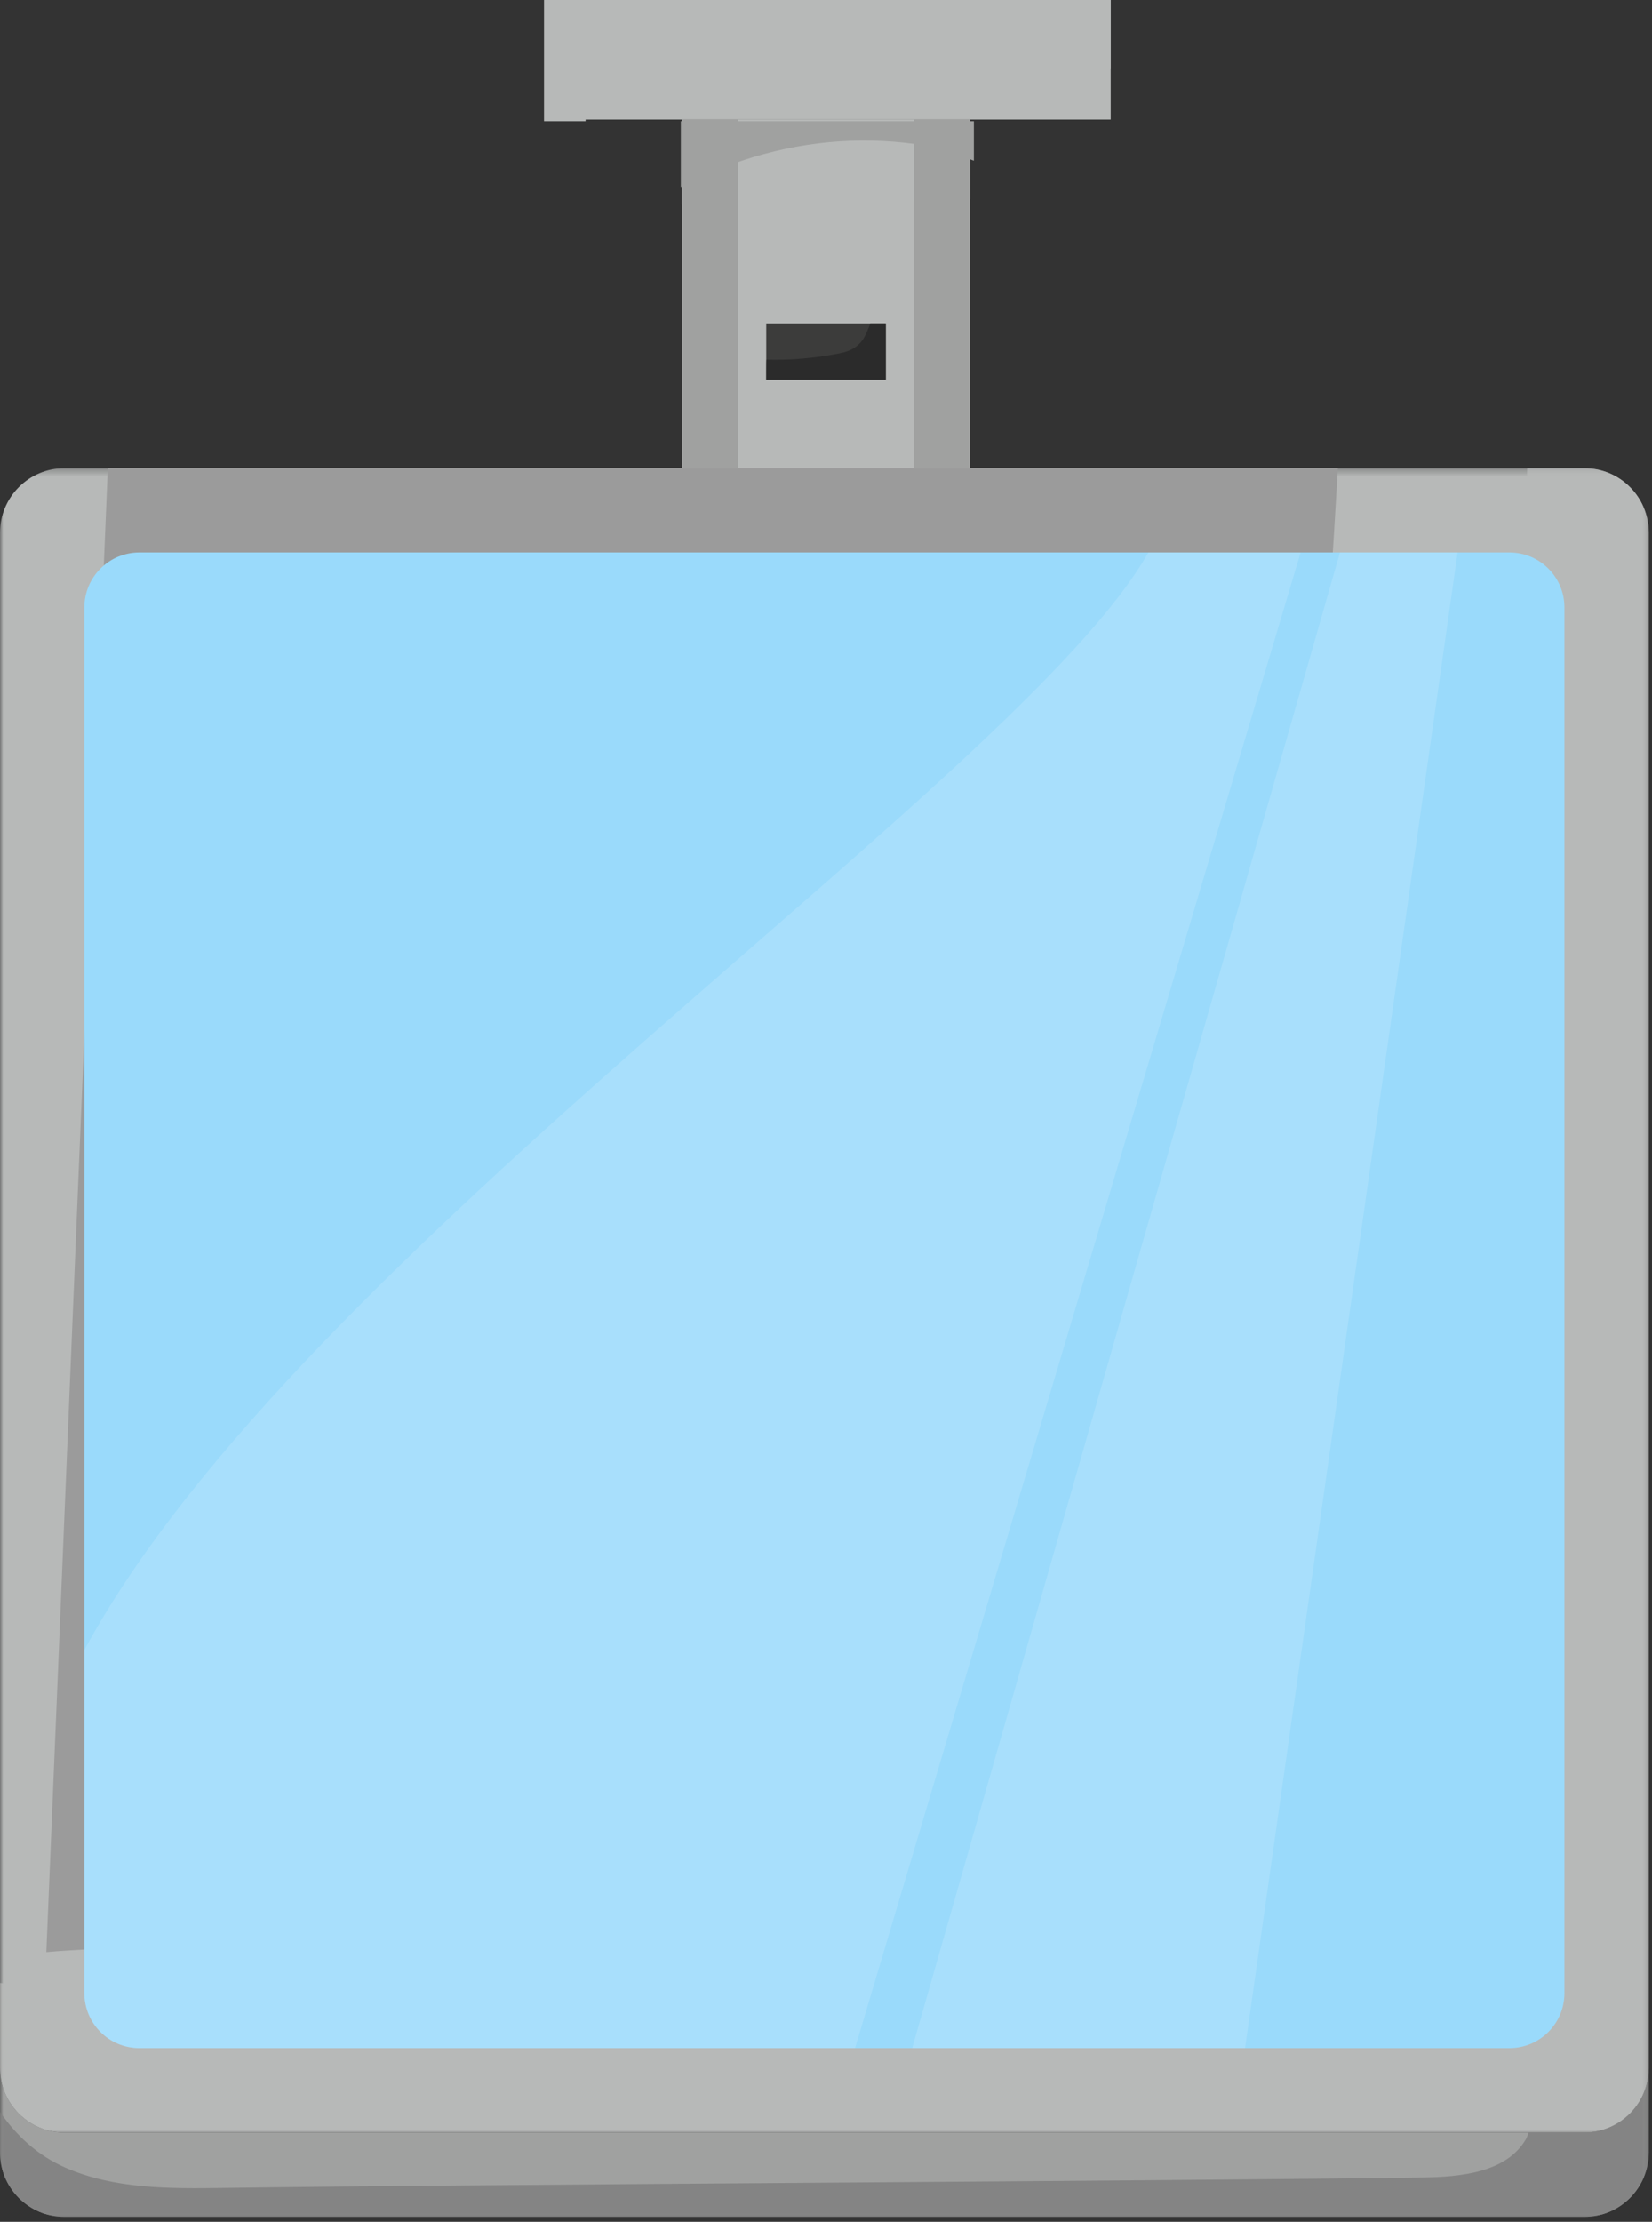 <?xml version="1.0" encoding="UTF-8"?>
<svg width="235px" height="316px" viewBox="0 0 235 316" version="1.1" xmlns="http://www.w3.org/2000/svg" xmlns:xlink="http://www.w3.org/1999/xlink">
    <rect x="0" y="0" width="235" height="316" fill="#333333" stroke="none"/>
    <!-- Generator: Sketch 61.1 (89650) - https://sketch.com -->
    <title>Group 4</title>
    <desc>Created with Sketch.</desc>
    <defs>
        <polygon id="path-1" points="0 0.27 234.544 0.27 234.544 236.998 0 236.998"></polygon>
        <polygon id="path-3" points="0 0.805 234.543 0.805 234.543 22 0 22"></polygon>
        <polygon id="path-5" points="0 0.271 234.544 0.271 234.544 236.998 0 236.998"></polygon>
        <polygon id="path-7" points="0 0.804 234.544 0.804 234.544 22 0 22"></polygon>
    </defs>
    <g id="Page-1" stroke="none" stroke-width="1" fill="none" fill-rule="evenodd">
        <g id="F_1-Copy" transform="translate(-70, -117)">
            <g id="Group-4" transform="translate(70, 117)">
                <g id="Group-23" transform="translate(117.5, 71.5) rotate(-180) translate(-117.5, -71.5) translate(77, 0)">
                    <polygon id="Fill-1" fill="#B7B9B8" points="28 126 53 126 53 46 28 46"></polygon>
                    <path d="M53,45.637 L45.909,45.637 C45.997,72.4 45.909,-21.922 45.553,4.83 C45.251,27.447 44.785,50.184 42.64,72.298 C41.652,82.477 40.258,92.729 37.45,101.038 C35.963,105.436 34.04,109.193 31.833,111.678 C30.63,113.034 29.284,113.572 28,114.397 L28,126 L53,126 L53,45.637 Z" id="Fill-2" fill="#B7B9B8"></path>
                    <polygon id="Fill-4" fill="#3C3C3B" points="32 97 49 97 49 89 32 89"></polygon>
                    <path d="M32,97 L34.188,97 C34.56,96.105 34.913,95.135 35.37,94.55 C36.431,93.189 37.724,92.909 38.933,92.679 C42.269,92.042 45.622,91.766 48.972,91.852 C49,91.852 49,89 49,89 L32,89 L32,97 Z" id="Fill-5" fill="#2B2B2B"></path>
                    <polygon id="Fill-7" fill="#A0A1A0" points="20 126 28 126 28 46 20 46"></polygon>
                    <path d="M23.918,84.334 C23.771,91.141 23.599,98.029 22.673,104.533 C22.059,108.846 21.135,111.898 20,114.704 L20,126 L28,126 L28,46 L24.077,46 C25.104,98.93 25.062,31.416 23.918,84.334" id="Fill-8" fill="#A0A1A0"></path>
                    <polygon id="Fill-10" fill="#A0A1A0" points="53 126 61 126 61 46 53 46"></polygon>
                    <path d="M61,113.905 C58.566,109.701 56.897,103.339 56.05,96.705 C54.978,88.311 55.026,79.452 55.082,70.735 C55.163,57.969 55.244,45.203 55.326,32.436 C55.471,9.741 55.615,107.752 55.76,85.057 C55.833,73.71 55.904,62.362 55.977,51.015 C55.988,49.359 56.084,47.589 56.081,45.89 L53,45.89 L53,126 L61,126 L61,113.905 Z" id="Fill-11" fill="#A0A1A0"></path>
                    <polygon id="Fill-13" fill="#B7B9B8" points="0 143 80 143 80 126 0 126"></polygon>
                    <g id="Group-22" transform="translate(0, 45)">
                        <path d="M80.611,80.761 L74.701,80.761 C74.688,80.966 74.694,81.182 74.676,81.385 C74.276,85.735 72.517,89.005 70.6,90.464 C68.683,91.923 66.604,91.89 64.573,91.842 C45.496,91.386 26.419,90.93 7.342,90.474 C4.85,90.415 2.283,90.235 0,88.137 L0,98 L80.611,98 L80.611,80.761 Z" id="Fill-14" fill="#B7B9B8"></path>
                        <path d="M61.147,0.457 L19.465,0.457 L19.465,11.823 C21.491,10.862 23.528,9.988 25.578,9.305 C35.407,6.026 45.394,5.728 55.311,6.704 C57.258,6.896 59.202,7.193 61.147,7.473 L61.147,0.457 Z" id="Fill-16" fill="#A0A1A0"></path>
                        <path d="M61.147,0.457 L19.465,0.457 L19.465,6.801 C19.929,6.543 20.364,6.294 20.683,6.18 C24.372,4.862 28.084,3.851 31.809,3.147 C39.257,1.74 46.755,1.564 54.215,2.623 C54.794,2.705 58.101,3.131 61.147,3.704 L61.147,0.457 Z" id="Fill-18" fill="#A0A1A0"></path>
                        <path d="M61.147,71.396 C57.736,73.123 54.301,74.623 50.834,75.662 C42.686,78.104 34.419,78.646 26.219,77.273 C23.98,76.898 21.718,75.965 19.465,75.142 L19.465,80.761 L61.147,80.761 L61.147,71.396 Z" id="Fill-20" fill="#A0A1A0"></path>
                    </g>
                </g>
                <g id="Group-121-Copy" transform="translate(0, 66)">
                    <g id="Group-27" transform="translate(0, 0.304)">
                        <g id="Group-9">
                            <mask id="mask-2" fill="white">
                                <use xlink:href="#path-1"></use>
                            </mask>
                            <g id="Clip-8"></g>
                            <path d="M225.351,236.998 L9.194,236.998 C4.116,236.998 0,232.882 0,227.805 L0,9.464 C0,4.386 4.116,0.27 9.194,0.27 L225.351,0.27 C230.428,0.27 234.544,4.386 234.544,9.464 L234.544,227.805 C234.544,232.882 230.428,236.998 225.351,236.998" id="Fill-7" fill="#B7B9B8" mask="url(#mask-2)"></path>
                        </g>
                        <g id="Group-12" transform="translate(0, 227)">
                            <mask id="mask-4" fill="white">
                                <use xlink:href="#path-3"></use>
                            </mask>
                            <g id="Clip-11"></g>
                            <path d="M225.351,9.998 L9.194,9.998 C4.116,9.998 -0.001,5.882 -0.001,0.805 L-0.001,12.807 C-0.001,17.885 4.116,22 9.194,22 L225.351,22 C230.428,22 234.543,17.885 234.543,12.807 L234.543,0.805 C234.543,5.882 230.428,9.998 225.351,9.998" id="Fill-10" fill="#A0A1A0" mask="url(#mask-4)"></path>
                        </g>
                        <g id="Group-15">
                            <mask id="mask-6" fill="white">
                                <use xlink:href="#path-5"></use>
                            </mask>
                            <g id="Clip-14"></g>
                            <path d="M234.544,227.804 L234.544,9.463 C234.544,4.386 230.429,0.271 225.352,0.271 L217.247,0.271 C216.563,39.98 212.675,79.632 205.437,118.68 C201.495,139.947 196.222,161.798 182.892,178.833 C168.445,197.294 145.898,208.022 122.923,212.68 C111.659,214.964 34.177,215.928 22.7,216.232 C17.172,216.376 11.64,216.356 6.11,216.262 C4.39,216.233 2.229,215.98 -0,215.73 L-0,227.804 C-0,232.881 4.116,236.998 9.194,236.998 L225.352,236.998 C230.429,236.998 234.544,232.881 234.544,227.804" id="Fill-13" fill="#B7B9B8" mask="url(#mask-6)"></path>
                        </g>
                        <g id="Group-18" transform="translate(0, 227)">
                            <mask id="mask-8" fill="white">
                                <use xlink:href="#path-7"></use>
                            </mask>
                            <g id="Clip-17"></g>
                            <path d="M234.544,0.804 C234.544,5.881 230.429,9.998 225.352,9.998 L217.459,9.998 C217.313,10.335 217.219,10.693 217.027,11.012 C214.23,15.707 207.795,16.314 202.331,16.392 C167.461,16.887 66.592,17.384 31.723,17.881 C24.113,17.989 16.232,18.044 9.268,14.979 C5.389,13.273 2.372,10.505 -0,7.074 L-0,12.806 C-0,17.884 4.116,22 9.194,22 L225.352,22 C230.429,22 234.544,17.884 234.544,12.806 L234.544,0.804 Z" id="Fill-16" fill="#848484" mask="url(#mask-8)"></path>
                        </g>
                        <path d="M15.338,0.27 C12.422,70.627 9.506,140.986 6.591,211.344 C21.031,210.005 100.98,208.403 114.913,204.383 C128.848,200.364 142.295,193.47 151.908,182.612 C161.981,171.234 167.153,156.403 171.187,141.751 C183.847,95.776 187.554,47.944 190.317,0.27 L15.338,0.27 Z" id="Fill-19" fill="#9B9B9B"></path>
                        <path d="M12.002,217.175 L12.002,20.094 C12.002,15.775 15.504,12.273 19.823,12.273 L214.723,12.273 C219.042,12.273 222.544,15.775 222.544,20.094 L222.544,217.175 C222.544,221.494 219.042,224.996 214.723,224.996 L19.823,224.996 C15.504,224.996 12.002,221.494 12.002,217.175" id="Fill-21" fill="#9ADAFB"></path>
                        <polygon id="Fill-23" fill="#FFFFFF" opacity="0.142" points="129.759 224.996 177.11 224.996 207.347 12.272 190.613 12.272"></polygon>
                        <path d="M185.017,12.272 L163.36,12.272 C145.014,44.73 42.682,111.594 12.001,168.36 L12.001,217.174 C12.001,221.494 15.503,224.996 19.823,224.996 L121.633,224.996 L185.017,12.272 Z" id="Fill-25" fill="#FFFFFF" opacity="0.142"></path>
                    </g>
                </g>
            </g>
        </g>
    </g>
</svg>